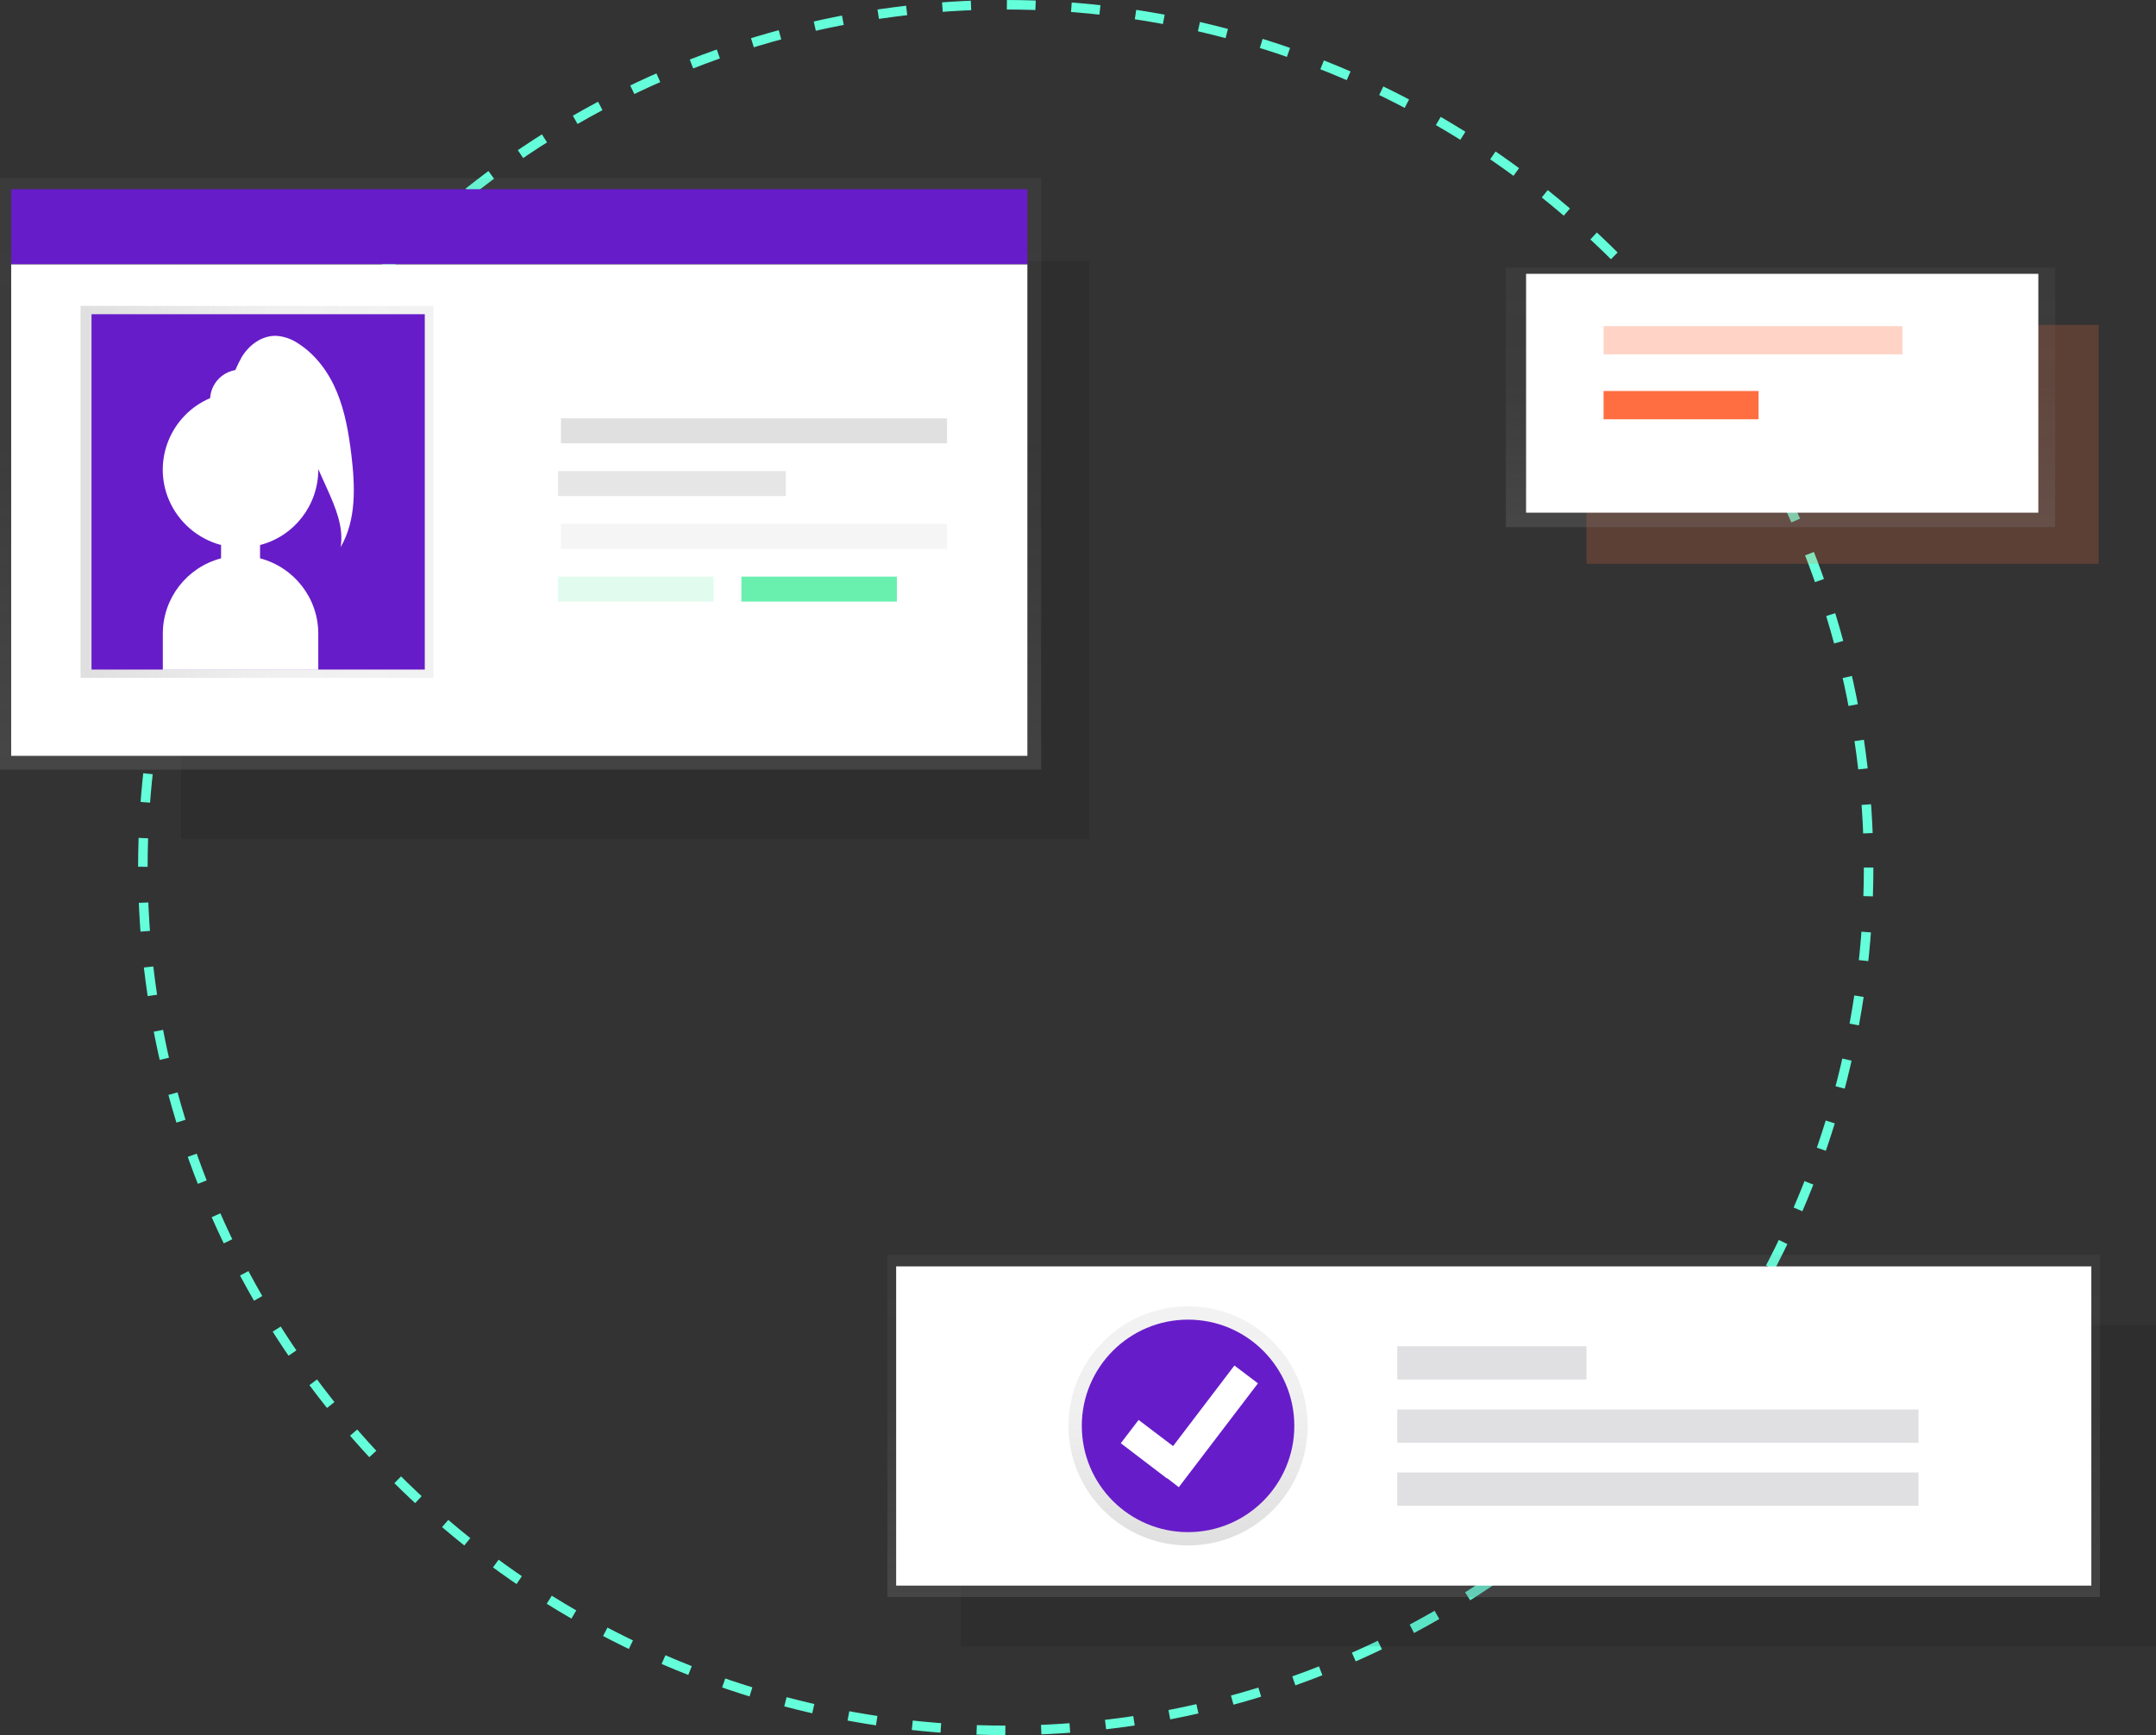 <?xml version="1.0" encoding="utf-8"?>
<!-- Generator: Adobe Illustrator 23.0.1, SVG Export Plug-In . SVG Version: 6.00 Build 0)  -->
<svg version="1.1" id="d0a49112-1639-4682-9529-9d2abcda4fd6"
	 xmlns="http://www.w3.org/2000/svg" xmlns:xlink="http://www.w3.org/1999/xlink" x="0px" y="0px" viewBox="0 0 907 730"
	 style="enable-background:new 0 0 907 730;" xml:space="preserve">
<rect x="0" y="0" width="907" height="730" fill="#333333" stroke="none"/>
<style type="text/css">
	.st0{fill:none;stroke:#64FFDA;stroke-width:4;stroke-miterlimit:10;stroke-dasharray:12.07,15.09;}
	.st1{opacity:0.1;fill:#000010;}
	.st2{fill:url(#SVGID_1_);}
	.st3{fill:#FFFFFF;}
	.st4{fill:url(#SVGID_2_);}
	.st5{fill:#671CC9;}
	.st6{fill:#E0E0E0;}
	.st7{fill:#F5F5F5;}
	.st8{opacity:0.2;fill:#69F0AE;enable-background:new    ;}
	.st9{fill:#69F0AE;}
	.st10{opacity:0.2;fill:#FF6E40;enable-background:new    ;}
	.st11{fill:url(#SVGID_3_);}
	.st12{opacity:0.3;fill:#FF6E40;enable-background:new    ;}
	.st13{fill:#FF6E40;}
	.st14{fill:url(#SVGID_4_);}
	.st15{fill:url(#SVGID_5_);}
	.st16{opacity:0.2;}
	.st17{opacity:0.6;fill:#000010;}
</style>
<title>setup</title>
<circle class="st0" cx="423.1" cy="365" r="363"/>
<rect x="76.2" y="109.9" class="st1" width="382" height="243"/>
<linearGradient id="SVGID_1_" gradientUnits="userSpaceOnUse" x1="219.025" y1="406.23" x2="219.025" y2="655.04" gradientTransform="matrix(1 0 0 -1 0 730)">
	<stop  offset="0" style="stop-color:#808080;stop-opacity:0.25"/>
	<stop  offset="0.54" style="stop-color:#808080;stop-opacity:0.12"/>
	<stop  offset="1" style="stop-color:#808080;stop-opacity:0.1"/>
</linearGradient>
<rect y="75" class="st2" width="438" height="248.8"/>
<rect x="4.7" y="111.2" class="st3" width="427.5" height="206.8"/>
<linearGradient id="SVGID_2_" gradientUnits="userSpaceOnUse" x1="33.88" y1="523.035" x2="182.23" y2="523.035" gradientTransform="matrix(1 0 0 -1 0 730)">
	<stop  offset="0" style="stop-color:#808080;stop-opacity:0.25"/>
	<stop  offset="0.54" style="stop-color:#808080;stop-opacity:0.12"/>
	<stop  offset="1" style="stop-color:#808080;stop-opacity:0.1"/>
</linearGradient>
<rect x="33.9" y="128.7" class="st4" width="148.4" height="156.5"/>
<rect x="38.5" y="132.2" class="st5" width="140.2" height="149.5"/>
<path class="st3" d="M147.8,191.2c-1.1-8.9-2.6-17.8-6-26.1s-8.9-15.9-16.5-20.7c-2.7-1.8-5.8-2.9-9.1-3.1c-6-0.2-11.4,3.8-14.5,8.9
	c-1,1.8-1.9,3.6-2.7,5.5c-5.8,1-10.2,5.8-10.6,11.8c-16.6,7.1-24.4,26.3-17.3,42.9c4,9.3,12.1,16.3,21.9,18.9v5.6
	c-14.4,3.8-24.5,16.8-24.5,31.7v15.2h65.4v-15.2c0-14.9-10.1-27.9-24.5-31.7v-5.6c14.4-3.7,24.5-16.8,24.5-31.7c0-0.1,0-0.1,0-0.2
	l3.7,8.2c3.5,7.8,7.1,16.2,5.7,24.6C150,218.7,149.4,204.5,147.8,191.2z"/>
<rect x="4.7" y="79.6" class="st5" width="427.5" height="31.5"/>
<rect x="236" y="176" class="st6" width="162.4" height="10.5"/>
<rect x="236" y="220.4" class="st7" width="162.4" height="10.5"/>
<rect x="234.8" y="198.2" class="st1" width="95.8" height="10.5"/>
<rect x="234.8" y="242.6" class="st8" width="65.4" height="10.5"/>
<rect x="311.9" y="242.6" class="st9" width="65.4" height="10.5"/>
<rect x="667.4" y="136.7" class="st10" width="215.5" height="100.5"/>
<linearGradient id="SVGID_3_" gradientUnits="userSpaceOnUse" x1="749.04" y1="508.17" x2="749.04" y2="617.36" gradientTransform="matrix(1 0 0 -1 0 730)">
	<stop  offset="0" style="stop-color:#808080;stop-opacity:0.25"/>
	<stop  offset="0.54" style="stop-color:#808080;stop-opacity:0.12"/>
	<stop  offset="1" style="stop-color:#808080;stop-opacity:0.1"/>
</linearGradient>
<rect x="633.5" y="112.6" class="st11" width="231.1" height="109.2"/>
<rect x="642" y="115.2" class="st3" width="215.5" height="100.5"/>
<rect x="674.6" y="137.2" class="st12" width="125.7" height="11.9"/>
<rect x="674.6" y="164.5" class="st13" width="65.2" height="11.9"/>
<rect x="404.2" y="557.4" class="st1" width="502.8" height="135.3"/>
<linearGradient id="SVGID_4_" gradientUnits="userSpaceOnUse" x1="628.365" y1="58.06" x2="628.365" y2="202.07" gradientTransform="matrix(1 0 0 -1 0 730)">
	<stop  offset="0" style="stop-color:#808080;stop-opacity:0.25"/>
	<stop  offset="0.54" style="stop-color:#808080;stop-opacity:0.12"/>
	<stop  offset="1" style="stop-color:#808080;stop-opacity:0.1"/>
</linearGradient>
<rect x="373.3" y="527.9" class="st14" width="510.1" height="144"/>
<rect x="377" y="532.8" class="st3" width="502.8" height="134.3"/>
<linearGradient id="SVGID_5_" gradientUnits="userSpaceOnUse" x1="499.83" y1="79.76" x2="499.83" y2="180.36" gradientTransform="matrix(1 0 0 -1 0 730)">
	<stop  offset="0" style="stop-color:#808080;stop-opacity:0.25"/>
	<stop  offset="0.54" style="stop-color:#808080;stop-opacity:0.12"/>
	<stop  offset="1" style="stop-color:#808080;stop-opacity:0.1"/>
</linearGradient>
<circle class="st15" cx="499.8" cy="599.9" r="50.3"/>
<circle class="st5" cx="499.8" cy="599.9" r="44.7"/>
<g class="st16">
	<rect x="587.8" y="566.4" class="st17" width="79.6" height="14"/>
	<rect x="587.8" y="593" class="st17" width="219.3" height="14"/>
	<rect x="587.8" y="619.5" class="st17" width="219.3" height="14"/>
</g>
<polygon class="st3" points="529.2,582 519.3,574.5 493.5,608.4 479,597.4 471.5,607.2 490.9,622 491,621.9 495.9,625.7 "/>
</svg>
